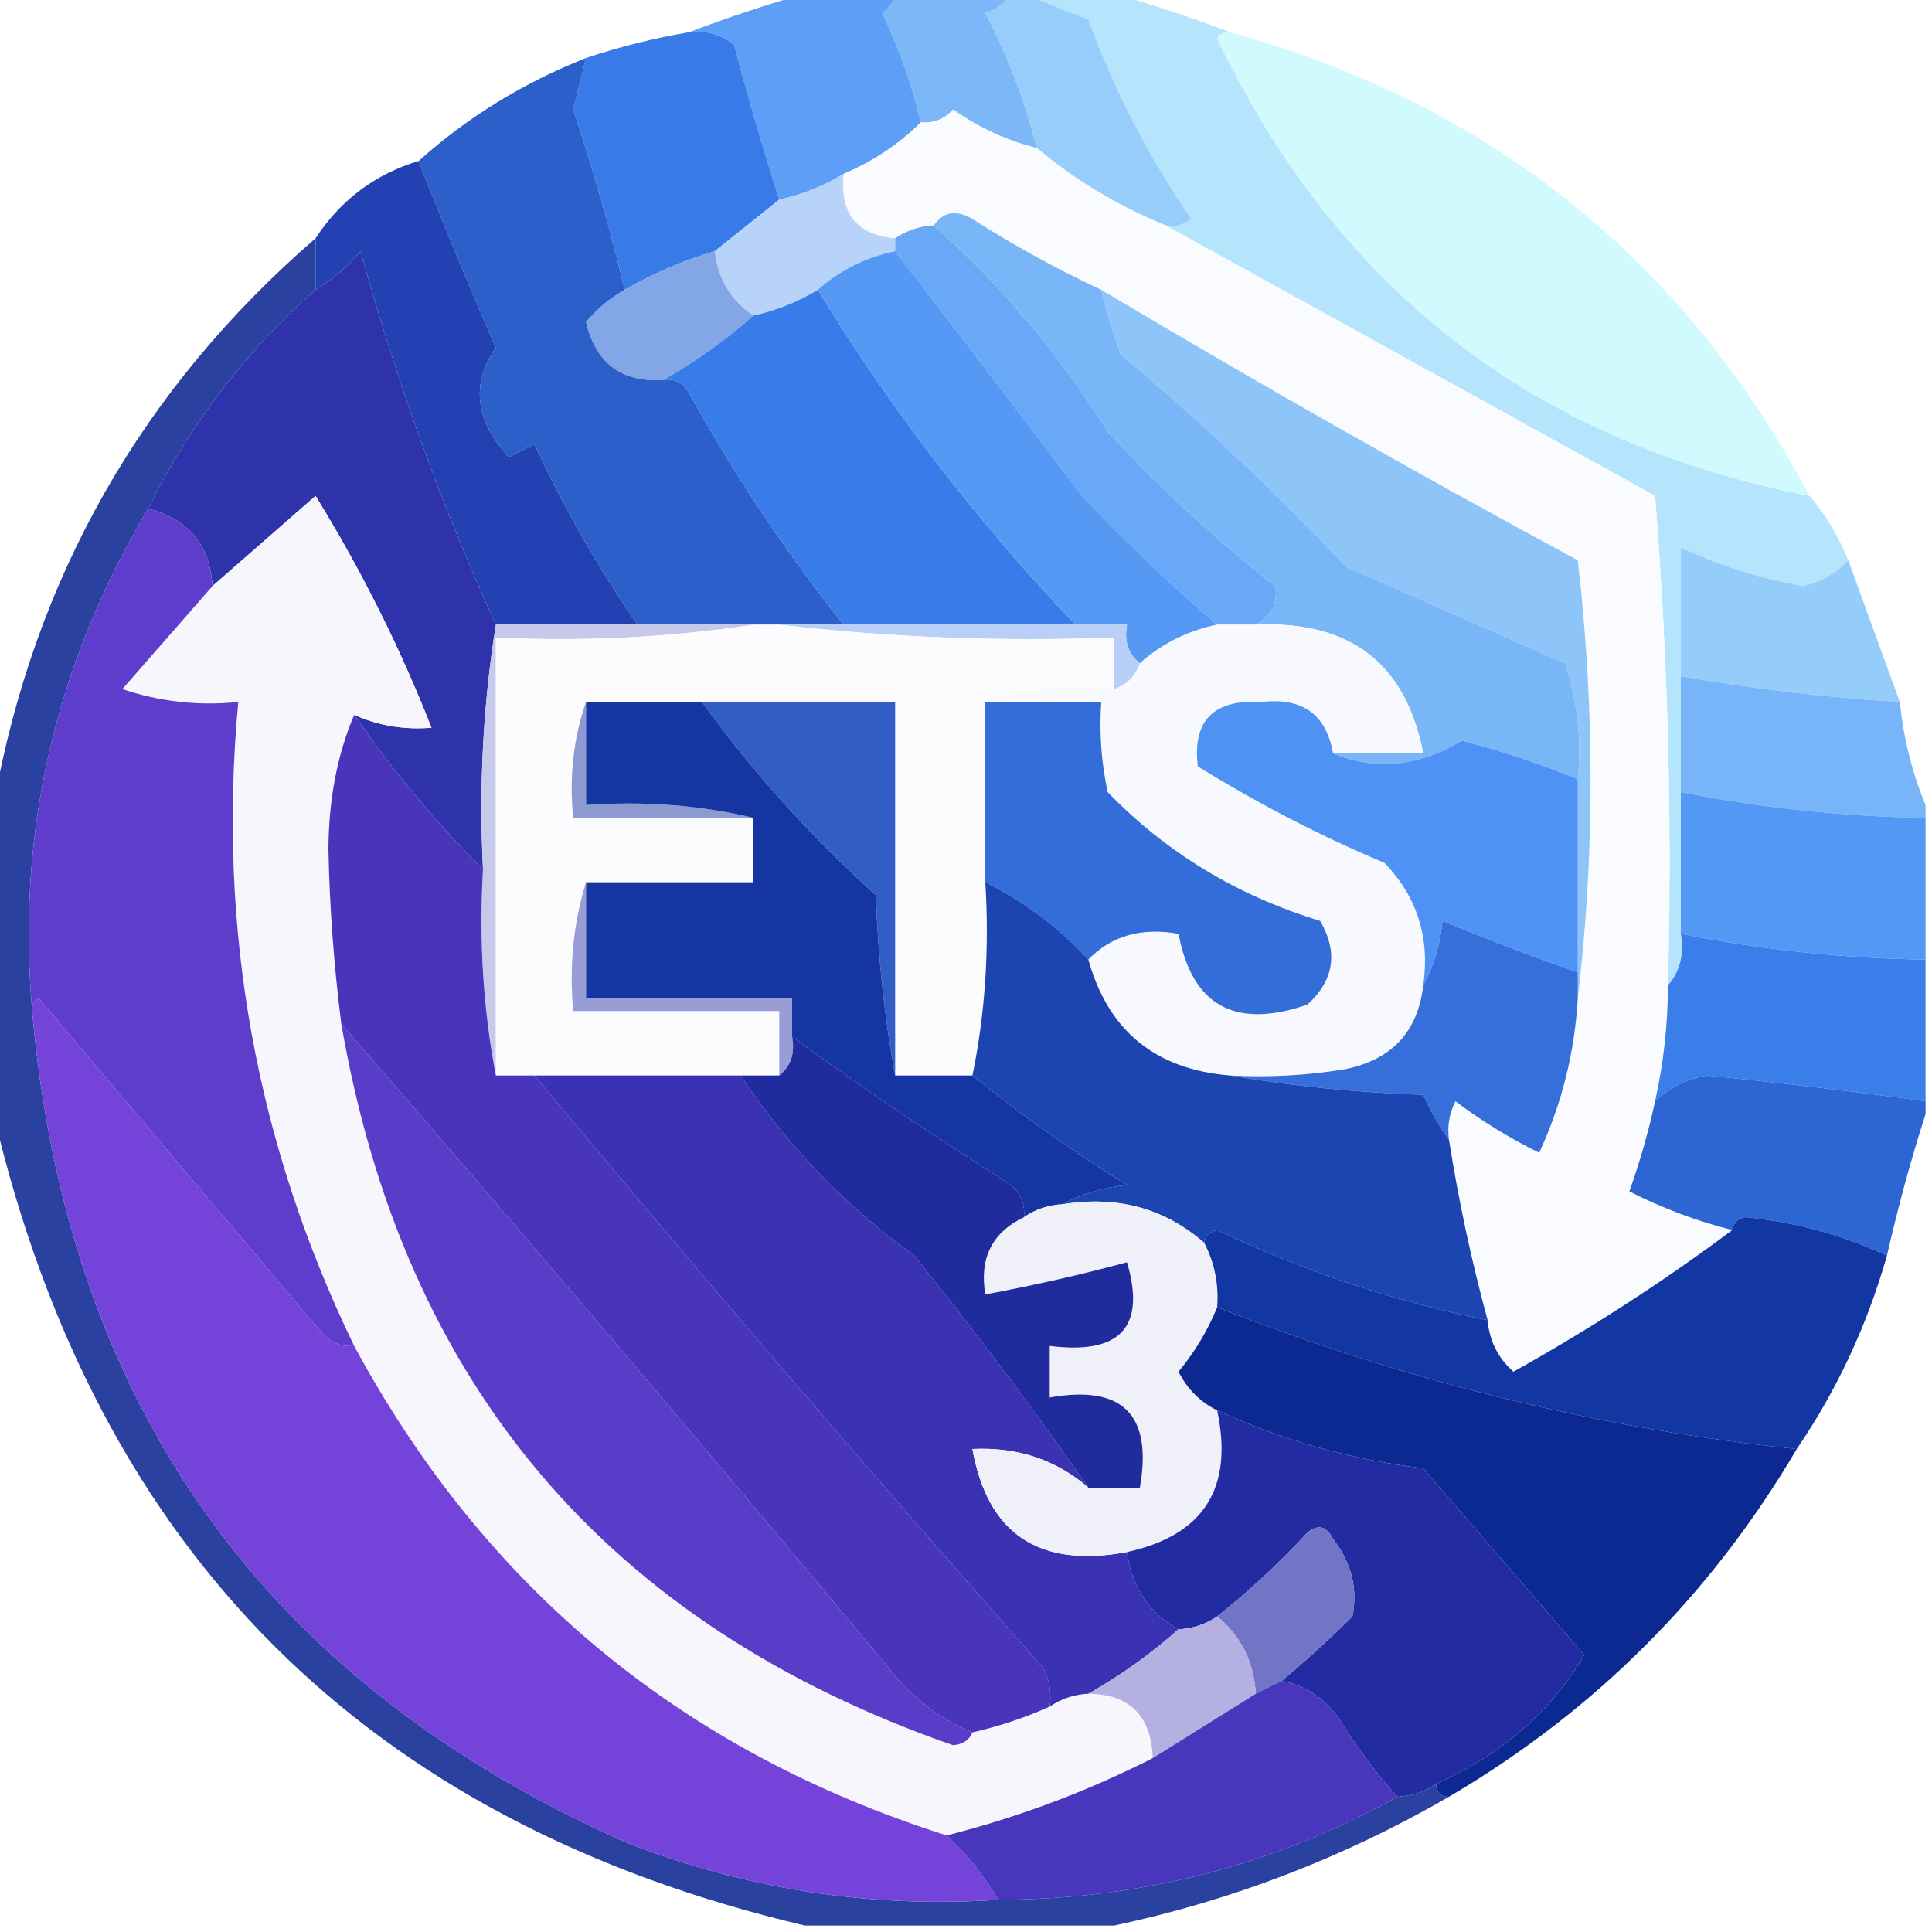 <?xml version="1.0" encoding="UTF-8"?>
<!DOCTYPE svg PUBLIC "-//W3C//DTD SVG 1.1//EN" "http://www.w3.org/Graphics/SVG/1.1/DTD/svg11.dtd">
<svg xmlns="http://www.w3.org/2000/svg" version="1.1" width="150px" height="150px" style="shape-rendering:geometricPrecision; text-rendering:geometricPrecision; image-rendering:optimizeQuality; fill-rule:evenodd; clip-rule:evenodd" xmlns:xlink="http://www.w3.org/1999/xlink">
<g><path style="opacity:1" fill="#7cb7f8" d="M 69.5,-0.5 C 72.5,-0.5 75.5,-0.5 78.5,-0.5C 78.082,0.222 77.416,0.722 76.5,1C 78.254,4.341 79.587,7.841 80.5,11.5C 78.16,10.914 75.993,9.914 74,8.5C 73.329,9.252 72.496,9.586 71.5,9.5C 70.798,6.56 69.798,3.727 68.5,1C 69.056,0.617 69.389,0.117 69.5,-0.5 Z"/></g>
<g><path style="opacity:1" fill="#5d9ff6" d="M 62.5,-0.5 C 64.833,-0.5 67.167,-0.5 69.5,-0.5C 69.389,0.117 69.056,0.617 68.5,1C 69.798,3.727 70.798,6.56 71.5,9.5C 69.795,11.192 67.795,12.525 65.5,13.5C 63.95,14.441 62.284,15.107 60.5,15.5C 59.243,11.559 58.076,7.559 57,3.5C 55.989,2.663 54.822,2.33 53.5,2.5C 56.465,1.374 59.465,0.374 62.5,-0.5 Z"/></g>
<g><path style="opacity:1" fill="#b5e5fc" d="M 79.5,-0.5 C 81.833,-0.5 84.167,-0.5 86.5,-0.5C 89.535,0.374 92.535,1.374 95.5,2.5C 95.062,2.435 94.728,2.601 94.5,3C 103.884,22.552 119.218,34.385 140.5,38.5C 141.737,39.965 142.737,41.632 143.5,43.5C 142.601,44.471 141.434,45.138 140,45.5C 136.657,44.904 133.491,43.904 130.5,42.5C 130.5,45.833 130.5,49.167 130.5,52.5C 130.5,55.5 130.5,58.5 130.5,61.5C 130.5,65.167 130.5,68.833 130.5,72.5C 130.768,74.099 130.434,75.432 129.5,76.5C 129.832,63.816 129.499,51.149 128.5,38.5C 115.771,31.472 103.105,24.472 90.5,17.5C 91.239,17.631 91.906,17.464 92.5,17C 89.18,12.194 86.513,7.027 84.5,1.5C 82.709,0.83 81.042,0.163 79.5,-0.5 Z"/></g>
<g><path style="opacity:1" fill="#387be8" d="M 53.5,2.5 C 54.822,2.33 55.989,2.663 57,3.5C 58.076,7.559 59.243,11.559 60.5,15.5C 58.833,16.833 57.167,18.167 55.5,19.5C 53.046,20.227 50.713,21.227 48.5,22.5C 47.383,17.81 46.05,13.143 44.5,8.5C 44.846,7.151 45.179,5.817 45.5,4.5C 48.112,3.63 50.779,2.963 53.5,2.5 Z"/></g>
<g><path style="opacity:1" fill="#96cdfa" d="M 78.5,-0.5 C 78.833,-0.5 79.167,-0.5 79.5,-0.5C 81.042,0.163 82.709,0.83 84.5,1.5C 86.513,7.027 89.18,12.194 92.5,17C 91.906,17.464 91.239,17.631 90.5,17.5C 86.799,15.988 83.466,13.988 80.5,11.5C 79.587,7.841 78.254,4.341 76.5,1C 77.416,0.722 78.082,0.222 78.5,-0.5 Z"/></g>
<g><path style="opacity:0.989" fill="#d0fafe" d="M 95.5,2.5 C 115.662,8.077 130.662,20.077 140.5,38.5C 119.218,34.385 103.884,22.552 94.5,3C 94.728,2.601 95.062,2.435 95.5,2.5 Z"/></g>
<g><path style="opacity:1" fill="#fafbfe" d="M 80.5,11.5 C 83.466,13.988 86.799,15.988 90.5,17.5C 103.105,24.472 115.771,31.472 128.5,38.5C 129.499,51.149 129.832,63.816 129.5,76.5C 129.492,79.545 129.159,82.545 128.5,85.5C 127.992,87.865 127.325,90.199 126.5,92.5C 129.073,93.808 131.74,94.808 134.5,95.5C 129.143,99.501 123.476,103.167 117.5,106.5C 116.295,105.423 115.628,104.09 115.5,102.5C 114.245,97.894 113.245,93.227 112.5,88.5C 112.351,87.448 112.517,86.448 113,85.5C 115.034,87.032 117.201,88.365 119.5,89.5C 121.259,85.707 122.259,81.707 122.5,77.5C 123.824,66.326 123.824,54.993 122.5,43.5C 109.977,36.741 97.644,29.741 85.5,22.5C 82.057,20.896 78.723,19.062 75.5,17C 74.251,16.26 73.251,16.427 72.5,17.5C 71.391,17.557 70.391,17.89 69.5,18.5C 66.53,18.254 65.197,16.588 65.5,13.5C 67.795,12.525 69.795,11.192 71.5,9.5C 72.496,9.586 73.329,9.252 74,8.5C 75.993,9.914 78.16,10.914 80.5,11.5 Z"/></g>
<g><path style="opacity:1" fill="#b7d3fa" d="M 65.5,13.5 C 65.197,16.588 66.53,18.254 69.5,18.5C 69.5,18.833 69.5,19.167 69.5,19.5C 67.181,19.992 65.181,20.992 63.5,22.5C 61.95,23.441 60.284,24.108 58.5,24.5C 56.75,23.341 55.75,21.674 55.5,19.5C 57.167,18.167 58.833,16.833 60.5,15.5C 62.284,15.107 63.95,14.441 65.5,13.5 Z"/></g>
<g><path style="opacity:1" fill="#83a6e7" d="M 55.5,19.5 C 55.75,21.674 56.75,23.341 58.5,24.5C 56.343,26.412 54.009,28.079 51.5,29.5C 48.255,29.707 46.255,28.207 45.5,25C 46.373,23.955 47.373,23.122 48.5,22.5C 50.713,21.227 53.046,20.227 55.5,19.5 Z"/></g>
<g><path style="opacity:0.869" fill="#0c2592" d="M 24.5,18.5 C 24.5,19.833 24.5,21.167 24.5,22.5C 19.079,27.264 14.746,32.931 11.5,39.5C 4.279,51.617 1.279,64.617 2.5,78.5C 5.189,109.053 20.522,130.553 48.5,143C 57.81,146.663 67.477,148.163 77.5,147.5C 88.624,147.47 98.957,144.803 108.5,139.5C 109.609,139.443 110.609,139.11 111.5,138.5C 111.5,139.167 111.833,139.5 112.5,139.5C 104.343,144.218 95.677,147.551 86.5,149.5C 78.5,149.5 70.5,149.5 62.5,149.5C 28.5,141.5 7.5,120.5 -0.5,86.5C -0.5,78.5 -0.5,70.5 -0.5,62.5C 2.645,44.876 10.978,30.21 24.5,18.5 Z"/></g>
<g><path style="opacity:1" fill="#2e32ab" d="M 38.5,48.5 C 37.51,54.645 37.176,60.978 37.5,67.5C 33.797,63.798 30.463,59.798 27.5,55.5C 29.379,56.341 31.379,56.675 33.5,56.5C 31.059,50.285 28.059,44.285 24.5,38.5C 21.814,40.856 19.147,43.189 16.5,45.5C 16.288,42.288 14.621,40.288 11.5,39.5C 14.746,32.931 19.079,27.264 24.5,22.5C 25.794,21.71 26.961,20.71 28,19.5C 30.747,29.517 34.246,39.183 38.5,48.5 Z"/></g>
<g><path style="opacity:1" fill="#2d5fca" d="M 45.5,4.5 C 45.179,5.817 44.846,7.151 44.5,8.5C 46.05,13.143 47.383,17.81 48.5,22.5C 47.373,23.122 46.373,23.955 45.5,25C 46.255,28.207 48.255,29.707 51.5,29.5C 52.376,29.369 53.043,29.703 53.5,30.5C 57.014,36.873 61.014,42.873 65.5,48.5C 63.833,48.5 62.167,48.5 60.5,48.5C 59.833,48.5 59.167,48.5 58.5,48.5C 55.5,48.5 52.5,48.5 49.5,48.5C 46.452,44.102 43.785,39.436 41.5,34.5C 40.833,34.833 40.167,35.167 39.5,35.5C 36.885,32.623 36.551,29.79 38.5,27C 36.393,22.171 34.393,17.338 32.5,12.5C 36.295,9.095 40.629,6.429 45.5,4.5 Z"/></g>
<g><path style="opacity:1" fill="#387ce9" d="M 63.5,22.5 C 69.174,31.808 75.841,40.475 83.5,48.5C 77.5,48.5 71.5,48.5 65.5,48.5C 61.014,42.873 57.014,36.873 53.5,30.5C 53.043,29.703 52.376,29.369 51.5,29.5C 54.009,28.079 56.343,26.412 58.5,24.5C 60.284,24.108 61.95,23.441 63.5,22.5 Z"/></g>
<g><path style="opacity:1" fill="#68a8f7" d="M 72.5,17.5 C 77.656,22.054 82.156,27.387 86,33.5C 90.033,37.868 94.366,41.868 99,45.5C 99.239,46.788 98.739,47.788 97.5,48.5C 96.5,48.5 95.5,48.5 94.5,48.5C 90.895,45.398 87.395,42.065 84,38.5C 79.126,32.03 74.293,25.696 69.5,19.5C 69.5,19.167 69.5,18.833 69.5,18.5C 70.391,17.89 71.391,17.557 72.5,17.5 Z"/></g>
<g><path style="opacity:1" fill="#2441b3" d="M 32.5,12.5 C 34.393,17.338 36.393,22.171 38.5,27C 36.551,29.79 36.885,32.623 39.5,35.5C 40.167,35.167 40.833,34.833 41.5,34.5C 43.785,39.436 46.452,44.102 49.5,48.5C 45.833,48.5 42.167,48.5 38.5,48.5C 34.246,39.183 30.747,29.517 28,19.5C 26.961,20.71 25.794,21.71 24.5,22.5C 24.5,21.167 24.5,19.833 24.5,18.5C 26.443,15.529 29.109,13.529 32.5,12.5 Z"/></g>
<g><path style="opacity:1" fill="#5599f5" d="M 69.5,19.5 C 74.293,25.696 79.126,32.03 84,38.5C 87.395,42.065 90.895,45.398 94.5,48.5C 92.216,48.975 90.216,49.975 88.5,51.5C 87.596,50.791 87.263,49.791 87.5,48.5C 86.167,48.5 84.833,48.5 83.5,48.5C 75.841,40.475 69.174,31.808 63.5,22.5C 65.181,20.992 67.181,19.992 69.5,19.5 Z"/></g>
<g><path style="opacity:1" fill="#f7f6fc" d="M 27.5,55.5 C 26.179,58.598 25.512,62.098 25.5,66C 25.596,70.535 25.93,75.035 26.5,79.5C 31.326,107.475 47.159,126.142 74,135.5C 74.765,135.43 75.265,135.097 75.5,134.5C 77.579,134.029 79.579,133.363 81.5,132.5C 82.391,131.89 83.391,131.557 84.5,131.5C 87.702,131.537 89.368,133.203 89.5,136.5C 84.404,139.088 79.071,141.088 73.5,142.5C 53.007,136.001 37.674,123.335 27.5,104.5C 19.866,88.748 16.866,72.081 18.5,54.5C 15.428,54.817 12.428,54.484 9.5,53.5C 11.856,50.814 14.189,48.147 16.5,45.5C 19.147,43.189 21.814,40.856 24.5,38.5C 28.059,44.285 31.059,50.285 33.5,56.5C 31.379,56.675 29.379,56.341 27.5,55.5 Z"/></g>
<g><path style="opacity:1" fill="#8ec5f9" d="M 85.5,22.5 C 97.644,29.741 109.977,36.741 122.5,43.5C 123.824,54.993 123.824,66.326 122.5,77.5C 122.5,76.833 122.5,76.167 122.5,75.5C 122.5,70.5 122.5,65.5 122.5,60.5C 122.817,57.428 122.484,54.428 121.5,51.5C 115.793,48.977 110.126,46.477 104.5,44C 99.021,38.19 93.188,32.69 87,27.5C 86.392,25.846 85.892,24.179 85.5,22.5 Z"/></g>
<g><path style="opacity:1" fill="#79b6f8" d="M 72.5,17.5 C 73.251,16.427 74.251,16.26 75.5,17C 78.723,19.062 82.057,20.896 85.5,22.5C 85.892,24.179 86.392,25.846 87,27.5C 93.188,32.69 99.021,38.19 104.5,44C 110.126,46.477 115.793,48.977 121.5,51.5C 122.484,54.428 122.817,57.428 122.5,60.5C 119.592,59.308 116.592,58.308 113.5,57.5C 110.165,59.524 106.832,59.857 103.5,58.5C 105.833,58.5 108.167,58.5 110.5,58.5C 109.155,51.506 104.822,48.172 97.5,48.5C 98.739,47.788 99.239,46.788 99,45.5C 94.366,41.868 90.033,37.868 86,33.5C 82.156,27.387 77.656,22.054 72.5,17.5 Z"/></g>
<g><path style="opacity:1" fill="#b8d0f7" d="M 60.5,48.5 C 62.167,48.5 63.833,48.5 65.5,48.5C 71.5,48.5 77.5,48.5 83.5,48.5C 84.833,48.5 86.167,48.5 87.5,48.5C 87.263,49.791 87.596,50.791 88.5,51.5C 88.167,52.5 87.5,53.167 86.5,53.5C 86.5,52.167 86.5,50.833 86.5,49.5C 77.651,49.826 68.984,49.493 60.5,48.5 Z"/></g>
<g><path style="opacity:1" fill="#f7f9fe" d="M 94.5,48.5 C 95.5,48.5 96.5,48.5 97.5,48.5C 104.822,48.172 109.155,51.506 110.5,58.5C 108.167,58.5 105.833,58.5 103.5,58.5C 102.967,55.475 101.133,54.142 98,54.5C 94.233,54.266 92.567,55.932 93,59.5C 97.638,62.379 102.471,64.879 107.5,67C 110.029,69.642 111.029,72.808 110.5,76.5C 110.089,80.079 108.089,82.246 104.5,83C 101.518,83.498 98.518,83.665 95.5,83.5C 89.703,83.031 86.037,80.031 84.5,74.5C 86.279,72.656 88.612,71.99 91.5,72.5C 92.56,78.095 95.894,79.929 101.5,78C 103.576,76.116 103.91,73.949 102.5,71.5C 96.044,69.532 90.544,66.199 86,61.5C 85.503,59.19 85.337,56.857 85.5,54.5C 82.5,54.5 79.5,54.5 76.5,54.5C 79.625,53.521 82.958,53.187 86.5,53.5C 87.5,53.167 88.167,52.5 88.5,51.5C 90.216,49.975 92.216,48.975 94.5,48.5 Z"/></g>
<g><path style="opacity:1" fill="#c6c9ea" d="M 38.5,48.5 C 42.167,48.5 45.833,48.5 49.5,48.5C 52.5,48.5 55.5,48.5 58.5,48.5C 52.021,49.491 45.354,49.824 38.5,49.5C 38.5,60.833 38.5,72.167 38.5,83.5C 37.512,78.359 37.179,73.026 37.5,67.5C 37.176,60.978 37.51,54.645 38.5,48.5 Z"/></g>
<g><path style="opacity:1" fill="#fcfcfe" d="M 58.5,48.5 C 59.167,48.5 59.833,48.5 60.5,48.5C 68.984,49.493 77.651,49.826 86.5,49.5C 86.5,50.833 86.5,52.167 86.5,53.5C 82.958,53.187 79.625,53.521 76.5,54.5C 76.5,59.167 76.5,63.833 76.5,68.5C 76.82,73.695 76.487,78.695 75.5,83.5C 73.5,83.5 71.5,83.5 69.5,83.5C 69.5,73.833 69.5,64.167 69.5,54.5C 64.5,54.5 59.5,54.5 54.5,54.5C 51.5,54.5 48.5,54.5 45.5,54.5C 44.523,57.287 44.19,60.287 44.5,63.5C 49.167,63.5 53.833,63.5 58.5,63.5C 58.5,65.167 58.5,66.833 58.5,68.5C 54.167,68.5 49.833,68.5 45.5,68.5C 44.521,71.625 44.187,74.958 44.5,78.5C 49.833,78.5 55.167,78.5 60.5,78.5C 60.5,80.167 60.5,81.833 60.5,83.5C 59.5,83.5 58.5,83.5 57.5,83.5C 52.167,83.5 46.833,83.5 41.5,83.5C 40.5,83.5 39.5,83.5 38.5,83.5C 38.5,72.167 38.5,60.833 38.5,49.5C 45.354,49.824 52.021,49.491 58.5,48.5 Z"/></g>
<g><path style="opacity:1" fill="#94ccfa" d="M 143.5,43.5 C 144.833,47.167 146.167,50.833 147.5,54.5C 141.792,54.16 136.125,53.493 130.5,52.5C 130.5,49.167 130.5,45.833 130.5,42.5C 133.491,43.904 136.657,44.904 140,45.5C 141.434,45.138 142.601,44.471 143.5,43.5 Z"/></g>
<g><path style="opacity:1" fill="#325dc4" d="M 54.5,54.5 C 59.5,54.5 64.5,54.5 69.5,54.5C 69.5,64.167 69.5,73.833 69.5,83.5C 68.674,79.018 68.174,74.351 68,69.5C 62.922,64.928 58.422,59.928 54.5,54.5 Z"/></g>
<g><path style="opacity:1" fill="#77b4f8" d="M 130.5,52.5 C 136.125,53.493 141.792,54.16 147.5,54.5C 147.802,57.373 148.469,60.039 149.5,62.5C 149.5,62.833 149.5,63.167 149.5,63.5C 143.099,63.395 136.766,62.728 130.5,61.5C 130.5,58.5 130.5,55.5 130.5,52.5 Z"/></g>
<g><path style="opacity:1" fill="#326dd9" d="M 76.5,54.5 C 79.5,54.5 82.5,54.5 85.5,54.5C 85.337,56.857 85.503,59.19 86,61.5C 90.544,66.199 96.044,69.532 102.5,71.5C 103.91,73.949 103.576,76.116 101.5,78C 95.894,79.929 92.56,78.095 91.5,72.5C 88.612,71.99 86.279,72.656 84.5,74.5C 82.238,72.028 79.572,70.028 76.5,68.5C 76.5,63.833 76.5,59.167 76.5,54.5 Z"/></g>
<g><path style="opacity:1" fill="#4e92f5" d="M 103.5,58.5 C 106.832,59.857 110.165,59.524 113.5,57.5C 116.592,58.308 119.592,59.308 122.5,60.5C 122.5,65.5 122.5,70.5 122.5,75.5C 118.973,74.268 115.473,72.935 112,71.5C 111.802,73.382 111.302,75.048 110.5,76.5C 111.029,72.808 110.029,69.642 107.5,67C 102.471,64.879 97.638,62.379 93,59.5C 92.567,55.932 94.233,54.266 98,54.5C 101.133,54.142 102.967,55.475 103.5,58.5 Z"/></g>
<g><path style="opacity:1" fill="#8d9ad2" d="M 45.5,54.5 C 45.5,57.167 45.5,59.833 45.5,62.5C 50.032,62.182 54.366,62.515 58.5,63.5C 53.833,63.5 49.167,63.5 44.5,63.5C 44.19,60.287 44.523,57.287 45.5,54.5 Z"/></g>
<g><path style="opacity:1" fill="#4835bc" d="M 27.5,55.5 C 30.463,59.798 33.797,63.798 37.5,67.5C 37.179,73.026 37.512,78.359 38.5,83.5C 39.5,83.5 40.5,83.5 41.5,83.5C 54.432,99.029 67.599,114.362 81,129.5C 81.483,130.448 81.65,131.448 81.5,132.5C 79.579,133.363 77.579,134.029 75.5,134.5C 72.944,133.457 70.777,131.79 69,129.5C 54.969,112.642 40.802,95.975 26.5,79.5C 25.93,75.035 25.596,70.535 25.5,66C 25.512,62.098 26.179,58.598 27.5,55.5 Z"/></g>
<g><path style="opacity:1" fill="#5f3dcc" d="M 11.5,39.5 C 14.621,40.288 16.288,42.288 16.5,45.5C 14.189,48.147 11.856,50.814 9.5,53.5C 12.428,54.484 15.428,54.817 18.5,54.5C 16.866,72.081 19.866,88.748 27.5,104.5C 26.504,104.586 25.671,104.252 25,103.5C 17.667,94.833 10.333,86.167 3,77.5C 2.601,77.728 2.435,78.062 2.5,78.5C 1.279,64.617 4.279,51.617 11.5,39.5 Z"/></g>
<g><path style="opacity:1" fill="#5498f5" d="M 130.5,61.5 C 136.766,62.728 143.099,63.395 149.5,63.5C 149.5,67.167 149.5,70.833 149.5,74.5C 143.088,74.406 136.755,73.74 130.5,72.5C 130.5,68.833 130.5,65.167 130.5,61.5 Z"/></g>
<g><path style="opacity:1" fill="#999dd6" d="M 45.5,68.5 C 45.5,71.5 45.5,74.5 45.5,77.5C 50.833,77.5 56.167,77.5 61.5,77.5C 61.5,78.5 61.5,79.5 61.5,80.5C 61.737,81.791 61.404,82.791 60.5,83.5C 60.5,81.833 60.5,80.167 60.5,78.5C 55.167,78.5 49.833,78.5 44.5,78.5C 44.187,74.958 44.521,71.625 45.5,68.5 Z"/></g>
<g><path style="opacity:1" fill="#1435a2" d="M 45.5,54.5 C 48.5,54.5 51.5,54.5 54.5,54.5C 58.422,59.928 62.922,64.928 68,69.5C 68.174,74.351 68.674,79.018 69.5,83.5C 71.5,83.5 73.5,83.5 75.5,83.5C 79.258,86.557 83.258,89.39 87.5,92C 85.618,92.198 83.952,92.698 82.5,93.5C 81.391,93.557 80.391,93.89 79.5,94.5C 79.586,93.504 79.252,92.671 78.5,92C 72.661,88.311 66.994,84.478 61.5,80.5C 61.5,79.5 61.5,78.5 61.5,77.5C 56.167,77.5 50.833,77.5 45.5,77.5C 45.5,74.5 45.5,71.5 45.5,68.5C 49.833,68.5 54.167,68.5 58.5,68.5C 58.5,66.833 58.5,65.167 58.5,63.5C 54.366,62.515 50.032,62.182 45.5,62.5C 45.5,59.833 45.5,57.167 45.5,54.5 Z"/></g>
<g><path style="opacity:1" fill="#593cc8" d="M 26.5,79.5 C 40.802,95.975 54.969,112.642 69,129.5C 70.777,131.79 72.944,133.457 75.5,134.5C 75.265,135.097 74.765,135.43 74,135.5C 47.159,126.142 31.326,107.475 26.5,79.5 Z"/></g>
<g><path style="opacity:1" fill="#3a7eea" d="M 130.5,72.5 C 136.755,73.74 143.088,74.406 149.5,74.5C 149.5,78.167 149.5,81.833 149.5,85.5C 143.897,84.734 138.23,84.067 132.5,83.5C 130.886,83.803 129.552,84.469 128.5,85.5C 129.159,82.545 129.492,79.545 129.5,76.5C 130.434,75.432 130.768,74.099 130.5,72.5 Z"/></g>
<g><path style="opacity:1" fill="#366fd9" d="M 122.5,75.5 C 122.5,76.167 122.5,76.833 122.5,77.5C 122.259,81.707 121.259,85.707 119.5,89.5C 117.201,88.365 115.034,87.032 113,85.5C 112.517,86.448 112.351,87.448 112.5,88.5C 111.751,87.469 111.085,86.302 110.5,85C 105.316,84.826 100.316,84.326 95.5,83.5C 98.518,83.665 101.518,83.498 104.5,83C 108.089,82.246 110.089,80.079 110.5,76.5C 111.302,75.048 111.802,73.382 112,71.5C 115.473,72.935 118.973,74.268 122.5,75.5 Z"/></g>
<g><path style="opacity:1" fill="#1c45b1" d="M 76.5,68.5 C 79.572,70.028 82.238,72.028 84.5,74.5C 86.037,80.031 89.703,83.031 95.5,83.5C 100.316,84.326 105.316,84.826 110.5,85C 111.085,86.302 111.751,87.469 112.5,88.5C 113.245,93.227 114.245,97.894 115.5,102.5C 108.234,101.037 101.234,98.704 94.5,95.5C 93.893,95.624 93.56,95.957 93.5,96.5C 90.419,93.808 86.753,92.808 82.5,93.5C 83.952,92.698 85.618,92.198 87.5,92C 83.258,89.39 79.258,86.557 75.5,83.5C 76.487,78.695 76.82,73.695 76.5,68.5 Z"/></g>
<g><path style="opacity:1" fill="#3b32b3" d="M 41.5,83.5 C 46.833,83.5 52.167,83.5 57.5,83.5C 61.124,88.958 65.624,93.625 71,97.5C 75.741,103.396 80.241,109.396 84.5,115.5C 82.002,113.334 79.002,112.334 75.5,112.5C 76.681,119.106 80.681,121.773 87.5,120.5C 87.859,123.237 89.192,125.237 91.5,126.5C 89.343,128.412 87.009,130.079 84.5,131.5C 83.391,131.557 82.391,131.89 81.5,132.5C 81.65,131.448 81.483,130.448 81,129.5C 67.599,114.362 54.432,99.029 41.5,83.5 Z"/></g>
<g><path style="opacity:1" fill="#2d66d3" d="M 149.5,85.5 C 149.5,85.833 149.5,86.167 149.5,86.5C 148.368,90.019 147.368,93.686 146.5,97.5C 143.111,95.89 139.444,94.89 135.5,94.5C 134.893,94.624 134.56,94.957 134.5,95.5C 131.74,94.808 129.073,93.808 126.5,92.5C 127.325,90.199 127.992,87.865 128.5,85.5C 129.552,84.469 130.886,83.803 132.5,83.5C 138.23,84.067 143.897,84.734 149.5,85.5 Z"/></g>
<g><path style="opacity:1" fill="#7343da" d="M 27.5,104.5 C 37.674,123.335 53.007,136.001 73.5,142.5C 75.063,143.945 76.396,145.611 77.5,147.5C 67.477,148.163 57.81,146.663 48.5,143C 20.522,130.553 5.189,109.053 2.5,78.5C 2.435,78.062 2.601,77.728 3,77.5C 10.333,86.167 17.667,94.833 25,103.5C 25.671,104.252 26.504,104.586 27.5,104.5 Z"/></g>
<g><path style="opacity:1" fill="#f0f0f9" d="M 82.5,93.5 C 86.753,92.808 90.419,93.808 93.5,96.5C 94.301,98.042 94.634,99.709 94.5,101.5C 93.763,103.305 92.763,104.971 91.5,106.5C 92.188,107.855 93.188,108.855 94.5,109.5C 95.785,115.537 93.451,119.204 87.5,120.5C 80.681,121.773 76.681,119.106 75.5,112.5C 79.002,112.334 82.002,113.334 84.5,115.5C 85.833,115.5 87.167,115.5 88.5,115.5C 89.498,109.833 87.164,107.499 81.5,108.5C 81.5,107.167 81.5,105.833 81.5,104.5C 86.983,105.193 88.983,103.026 87.5,98C 83.965,98.959 80.299,99.792 76.5,100.5C 76.025,97.687 77.025,95.687 79.5,94.5C 80.391,93.89 81.391,93.557 82.5,93.5 Z"/></g>
<g><path style="opacity:1" fill="#1237a3" d="M 146.5,97.5 C 144.952,102.926 142.619,107.926 139.5,112.5C 124.321,110.957 109.321,107.291 94.5,101.5C 94.634,99.709 94.301,98.042 93.5,96.5C 93.56,95.957 93.893,95.624 94.5,95.5C 101.234,98.704 108.234,101.037 115.5,102.5C 115.628,104.09 116.295,105.423 117.5,106.5C 123.476,103.167 129.143,99.501 134.5,95.5C 134.56,94.957 134.893,94.624 135.5,94.5C 139.444,94.89 143.111,95.89 146.5,97.5 Z"/></g>
<g><path style="opacity:1" fill="#202b9d" d="M 61.5,80.5 C 66.994,84.478 72.661,88.311 78.5,92C 79.252,92.671 79.586,93.504 79.5,94.5C 77.025,95.687 76.025,97.687 76.5,100.5C 80.299,99.792 83.965,98.959 87.5,98C 88.983,103.026 86.983,105.193 81.5,104.5C 81.5,105.833 81.5,107.167 81.5,108.5C 87.164,107.499 89.498,109.833 88.5,115.5C 87.167,115.5 85.833,115.5 84.5,115.5C 80.241,109.396 75.741,103.396 71,97.5C 65.624,93.625 61.124,88.958 57.5,83.5C 58.5,83.5 59.5,83.5 60.5,83.5C 61.404,82.791 61.737,81.791 61.5,80.5 Z"/></g>
<g><path style="opacity:0.973" fill="#072490" d="M 94.5,101.5 C 109.321,107.291 124.321,110.957 139.5,112.5C 132.833,123.833 123.833,132.833 112.5,139.5C 111.833,139.5 111.5,139.167 111.5,138.5C 116.585,136.226 120.419,132.892 123,128.5C 118.833,123.667 114.667,118.833 110.5,114C 104.861,113.311 99.528,111.811 94.5,109.5C 93.188,108.855 92.188,107.855 91.5,106.5C 92.763,104.971 93.763,103.305 94.5,101.5 Z"/></g>
<g><path style="opacity:1" fill="#222ba1" d="M 94.5,109.5 C 99.528,111.811 104.861,113.311 110.5,114C 114.667,118.833 118.833,123.667 123,128.5C 120.419,132.892 116.585,136.226 111.5,138.5C 110.609,139.11 109.609,139.443 108.5,139.5C 106.832,137.66 105.332,135.66 104,133.5C 102.871,131.859 101.371,130.859 99.5,130.5C 101.355,128.967 103.188,127.3 105,125.5C 105.429,123.331 104.929,121.331 103.5,119.5C 102.998,118.479 102.332,118.312 101.5,119C 99.271,121.4 96.937,123.567 94.5,125.5C 93.609,126.11 92.609,126.443 91.5,126.5C 89.192,125.237 87.859,123.237 87.5,120.5C 93.451,119.204 95.785,115.537 94.5,109.5 Z"/></g>
<g><path style="opacity:1" fill="#7275c5" d="M 99.5,130.5 C 98.833,130.833 98.167,131.167 97.5,131.5C 97.347,129.03 96.347,127.03 94.5,125.5C 96.937,123.567 99.271,121.4 101.5,119C 102.332,118.312 102.998,118.479 103.5,119.5C 104.929,121.331 105.429,123.331 105,125.5C 103.188,127.3 101.355,128.967 99.5,130.5 Z"/></g>
<g><path style="opacity:1" fill="#b4b1e2" d="M 94.5,125.5 C 96.347,127.03 97.347,129.03 97.5,131.5C 94.833,133.167 92.167,134.833 89.5,136.5C 89.368,133.203 87.702,131.537 84.5,131.5C 87.009,130.079 89.343,128.412 91.5,126.5C 92.609,126.443 93.609,126.11 94.5,125.5 Z"/></g>
<g><path style="opacity:1" fill="#4836bc" d="M 99.5,130.5 C 101.371,130.859 102.871,131.859 104,133.5C 105.332,135.66 106.832,137.66 108.5,139.5C 98.957,144.803 88.624,147.47 77.5,147.5C 76.396,145.611 75.063,143.945 73.5,142.5C 79.071,141.088 84.404,139.088 89.5,136.5C 92.167,134.833 94.833,133.167 97.5,131.5C 98.167,131.167 98.833,130.833 99.5,130.5 Z"/></g>
</svg>
